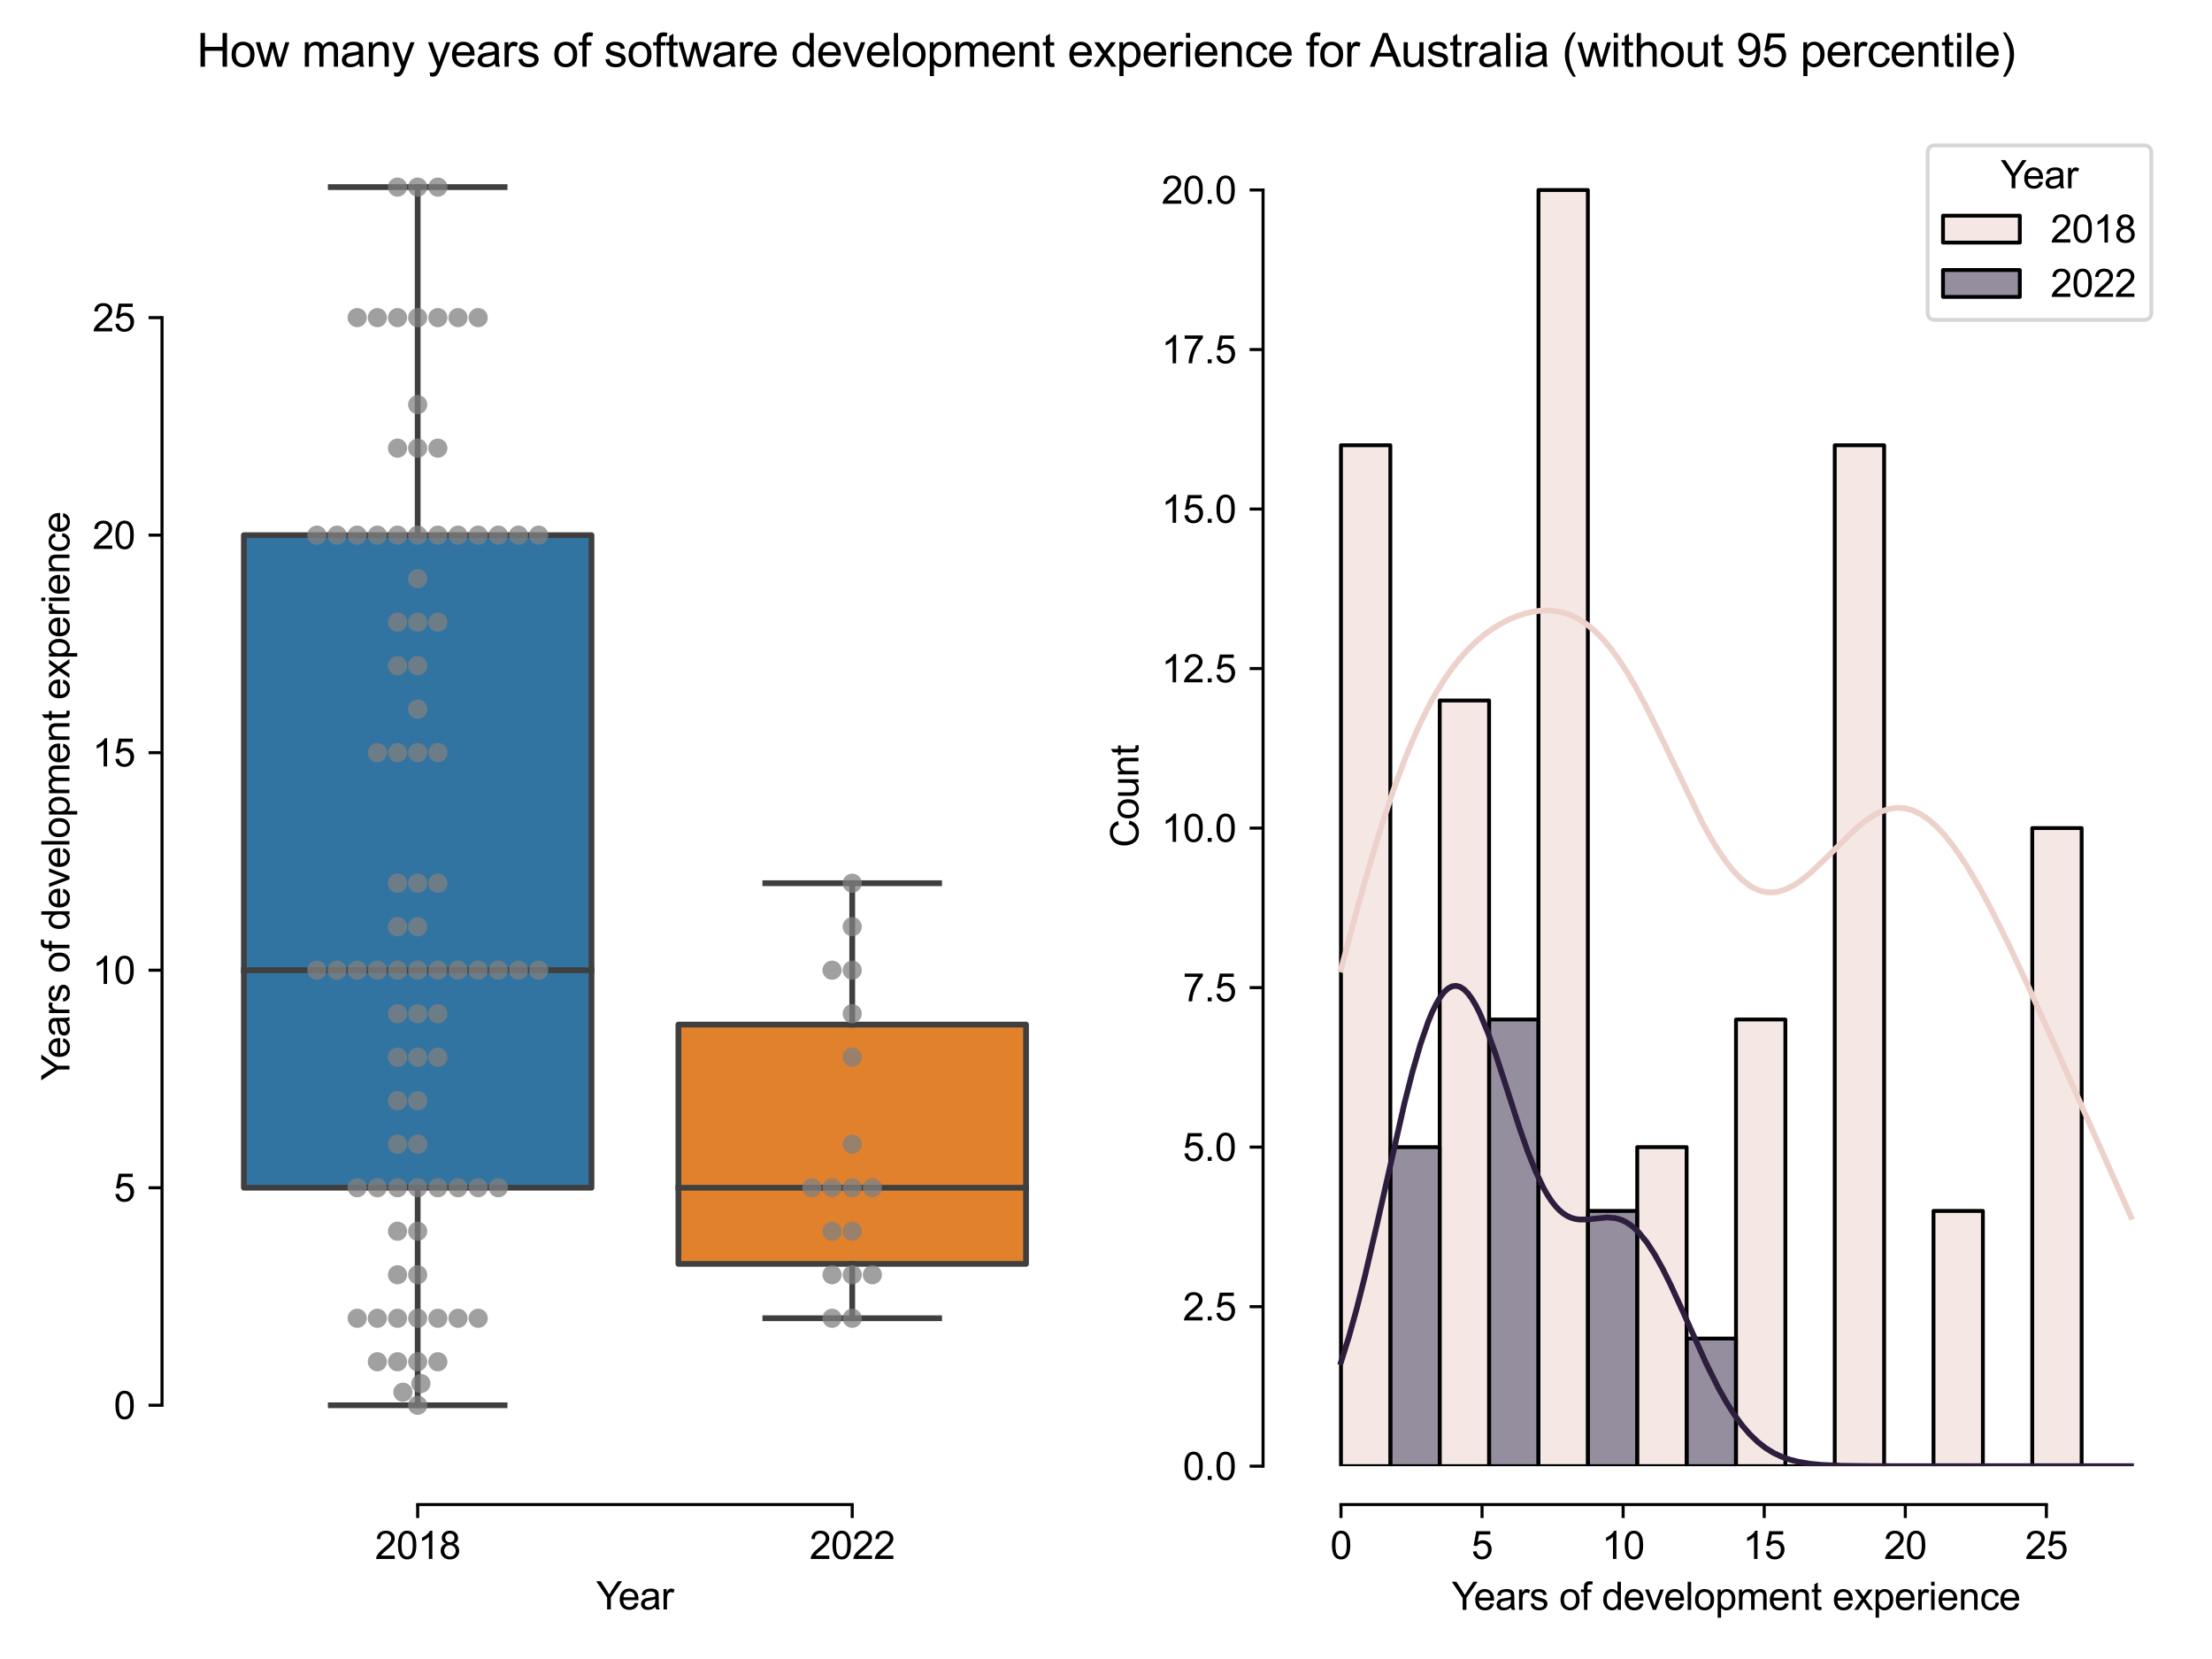 <?xml version="1.0" encoding="utf-8" standalone="no"?>
<!DOCTYPE svg PUBLIC "-//W3C//DTD SVG 1.1//EN"
  "http://www.w3.org/Graphics/SVG/1.1/DTD/svg11.dtd">
<svg xmlns:xlink="http://www.w3.org/1999/xlink" width="576pt" height="432pt" viewBox="0 0 576 432" xmlns="http://www.w3.org/2000/svg" version="1.1">
 <defs>
  <style type="text/css">*{stroke-linejoin: round; stroke-linecap: butt}</style>
 </defs>
 <g id="figure_1">
  <g id="patch_1">
   <path d="M 0 432 
L 576 432 
L 576 0 
L 0 0 
z
" style="fill: #ffffff"/>
  </g>
  <g id="axes_1">
   <g id="patch_2">
    <path d="M 52.189 381.788 
L 278.491 381.788 
L 278.491 32.861 
L 52.189 32.861 
z
" style="fill: #ffffff"/>
   </g>
   <g id="patch_3">
    <path d="M 63.504 309.283 
L 154.025 309.283 
L 154.025 139.352 
L 63.504 139.352 
L 63.504 309.283 
z
" clip-path="url(#p290dfdca18)" style="fill: #3274a1; stroke: #3f3f3f; stroke-width: 1.5; stroke-linejoin: miter"/>
   </g>
   <g id="patch_4">
    <path d="M 176.655 329.109 
L 267.176 329.109 
L 267.176 266.8 
L 176.655 266.8 
L 176.655 329.109 
z
" clip-path="url(#p290dfdca18)" style="fill: #e1812c; stroke: #3f3f3f; stroke-width: 1.5; stroke-linejoin: miter"/>
   </g>
   <g id="matplotlib.axis_1">
    <g id="xtick_1">
     <g id="line2d_1">
      <defs>
       <path id="m4c99cd72f3" d="M 0 0 
L 0 3.5 
" style="stroke: #000000; stroke-width: 0.8"/>
      </defs>
      <g>
       <use xlink:href="#m4c99cd72f3" x="108.765" y="391.788" style="stroke: #000000; stroke-width: 0.8"/>
      </g>
     </g>
     <g id="text_1">
      <!-- 2018 -->
      <g transform="translate(97.643 405.945) scale(0.1 -0.1)">
       <defs>
        <path id="ArialMT-32" d="M 3222 541 
L 3222 0 
L 194 0 
Q 188 203 259 391 
Q 375 700 629 1000 
Q 884 1300 1366 1694 
Q 2113 2306 2375 2664 
Q 2638 3022 2638 3341 
Q 2638 3675 2398 3904 
Q 2159 4134 1775 4134 
Q 1369 4134 1125 3890 
Q 881 3647 878 3216 
L 300 3275 
Q 359 3922 746 4261 
Q 1134 4600 1788 4600 
Q 2447 4600 2831 4234 
Q 3216 3869 3216 3328 
Q 3216 3053 3103 2787 
Q 2991 2522 2730 2228 
Q 2469 1934 1863 1422 
Q 1356 997 1212 845 
Q 1069 694 975 541 
L 3222 541 
z
" transform="scale(0.016)"/>
        <path id="ArialMT-30" d="M 266 2259 
Q 266 3072 433 3567 
Q 600 4063 929 4331 
Q 1259 4600 1759 4600 
Q 2128 4600 2406 4451 
Q 2684 4303 2865 4023 
Q 3047 3744 3150 3342 
Q 3253 2941 3253 2259 
Q 3253 1453 3087 958 
Q 2922 463 2592 192 
Q 2263 -78 1759 -78 
Q 1097 -78 719 397 
Q 266 969 266 2259 
z
M 844 2259 
Q 844 1131 1108 757 
Q 1372 384 1759 384 
Q 2147 384 2411 759 
Q 2675 1134 2675 2259 
Q 2675 3391 2411 3762 
Q 2147 4134 1753 4134 
Q 1366 4134 1134 3806 
Q 844 3388 844 2259 
z
" transform="scale(0.016)"/>
        <path id="ArialMT-31" d="M 2384 0 
L 1822 0 
L 1822 3584 
Q 1619 3391 1289 3197 
Q 959 3003 697 2906 
L 697 3450 
Q 1169 3672 1522 3987 
Q 1875 4303 2022 4600 
L 2384 4600 
L 2384 0 
z
" transform="scale(0.016)"/>
        <path id="ArialMT-38" d="M 1131 2484 
Q 781 2613 612 2850 
Q 444 3088 444 3419 
Q 444 3919 803 4259 
Q 1163 4600 1759 4600 
Q 2359 4600 2725 4251 
Q 3091 3903 3091 3403 
Q 3091 3084 2923 2848 
Q 2756 2613 2416 2484 
Q 2838 2347 3058 2040 
Q 3278 1734 3278 1309 
Q 3278 722 2862 322 
Q 2447 -78 1769 -78 
Q 1091 -78 675 323 
Q 259 725 259 1325 
Q 259 1772 486 2073 
Q 713 2375 1131 2484 
z
M 1019 3438 
Q 1019 3113 1228 2906 
Q 1438 2700 1772 2700 
Q 2097 2700 2305 2904 
Q 2513 3109 2513 3406 
Q 2513 3716 2298 3927 
Q 2084 4138 1766 4138 
Q 1444 4138 1231 3931 
Q 1019 3725 1019 3438 
z
M 838 1322 
Q 838 1081 952 856 
Q 1066 631 1291 507 
Q 1516 384 1775 384 
Q 2178 384 2440 643 
Q 2703 903 2703 1303 
Q 2703 1709 2433 1975 
Q 2163 2241 1756 2241 
Q 1359 2241 1098 1978 
Q 838 1716 838 1322 
z
" transform="scale(0.016)"/>
       </defs>
       <use xlink:href="#ArialMT-32"/>
       <use xlink:href="#ArialMT-30" x="55.615"/>
       <use xlink:href="#ArialMT-31" x="111.23"/>
       <use xlink:href="#ArialMT-38" x="166.846"/>
      </g>
     </g>
    </g>
    <g id="xtick_2">
     <g id="line2d_2">
      <g>
       <use xlink:href="#m4c99cd72f3" x="221.916" y="391.788" style="stroke: #000000; stroke-width: 0.8"/>
      </g>
     </g>
     <g id="text_2">
      <!-- 2022 -->
      <g transform="translate(210.794 405.945) scale(0.1 -0.1)">
       <use xlink:href="#ArialMT-32"/>
       <use xlink:href="#ArialMT-30" x="55.615"/>
       <use xlink:href="#ArialMT-32" x="111.23"/>
       <use xlink:href="#ArialMT-32" x="166.846"/>
      </g>
     </g>
    </g>
    <g id="text_3">
     <!-- Year -->
     <g transform="translate(155.236 419.091) scale(0.1 -0.1)">
      <defs>
       <path id="ArialMT-59" d="M 1784 0 
L 1784 1941 
L 19 4581 
L 756 4581 
L 1659 3200 
Q 1909 2813 2125 2425 
Q 2331 2784 2625 3234 
L 3513 4581 
L 4219 4581 
L 2391 1941 
L 2391 0 
L 1784 0 
z
" transform="scale(0.016)"/>
       <path id="ArialMT-65" d="M 2694 1069 
L 3275 997 
Q 3138 488 2766 206 
Q 2394 -75 1816 -75 
Q 1088 -75 661 373 
Q 234 822 234 1631 
Q 234 2469 665 2931 
Q 1097 3394 1784 3394 
Q 2450 3394 2872 2941 
Q 3294 2488 3294 1666 
Q 3294 1616 3291 1516 
L 816 1516 
Q 847 969 1125 678 
Q 1403 388 1819 388 
Q 2128 388 2347 550 
Q 2566 713 2694 1069 
z
M 847 1978 
L 2700 1978 
Q 2663 2397 2488 2606 
Q 2219 2931 1791 2931 
Q 1403 2931 1139 2672 
Q 875 2413 847 1978 
z
" transform="scale(0.016)"/>
       <path id="ArialMT-61" d="M 2588 409 
Q 2275 144 1986 34 
Q 1697 -75 1366 -75 
Q 819 -75 525 192 
Q 231 459 231 875 
Q 231 1119 342 1320 
Q 453 1522 633 1644 
Q 813 1766 1038 1828 
Q 1203 1872 1538 1913 
Q 2219 1994 2541 2106 
Q 2544 2222 2544 2253 
Q 2544 2597 2384 2738 
Q 2169 2928 1744 2928 
Q 1347 2928 1158 2789 
Q 969 2650 878 2297 
L 328 2372 
Q 403 2725 575 2942 
Q 747 3159 1072 3276 
Q 1397 3394 1825 3394 
Q 2250 3394 2515 3294 
Q 2781 3194 2906 3042 
Q 3031 2891 3081 2659 
Q 3109 2516 3109 2141 
L 3109 1391 
Q 3109 606 3145 398 
Q 3181 191 3288 0 
L 2700 0 
Q 2613 175 2588 409 
z
M 2541 1666 
Q 2234 1541 1622 1453 
Q 1275 1403 1131 1340 
Q 988 1278 909 1158 
Q 831 1038 831 891 
Q 831 666 1001 516 
Q 1172 366 1500 366 
Q 1825 366 2078 508 
Q 2331 650 2450 897 
Q 2541 1088 2541 1459 
L 2541 1666 
z
" transform="scale(0.016)"/>
       <path id="ArialMT-72" d="M 416 0 
L 416 3319 
L 922 3319 
L 922 2816 
Q 1116 3169 1280 3281 
Q 1444 3394 1641 3394 
Q 1925 3394 2219 3213 
L 2025 2691 
Q 1819 2813 1613 2813 
Q 1428 2813 1281 2702 
Q 1134 2591 1072 2394 
Q 978 2094 978 1738 
L 978 0 
L 416 0 
z
" transform="scale(0.016)"/>
      </defs>
      <use xlink:href="#ArialMT-59"/>
      <use xlink:href="#ArialMT-65" x="57.574"/>
      <use xlink:href="#ArialMT-61" x="113.189"/>
      <use xlink:href="#ArialMT-72" x="168.805"/>
     </g>
    </g>
   </g>
   <g id="matplotlib.axis_2">
    <g id="ytick_1">
     <g id="line2d_3">
      <defs>
       <path id="m8e343aef83" d="M 0 0 
L -3.5 0 
" style="stroke: #000000; stroke-width: 0.8"/>
      </defs>
      <g>
       <use xlink:href="#m8e343aef83" x="42.189" y="365.927" style="stroke: #000000; stroke-width: 0.8"/>
      </g>
     </g>
     <g id="text_4">
      <!-- 0 -->
      <g transform="translate(29.628 369.506) scale(0.1 -0.1)">
       <use xlink:href="#ArialMT-30"/>
      </g>
     </g>
    </g>
    <g id="ytick_2">
     <g id="line2d_4">
      <g>
       <use xlink:href="#m8e343aef83" x="42.189" y="309.283" style="stroke: #000000; stroke-width: 0.8"/>
      </g>
     </g>
     <g id="text_5">
      <!-- 5 -->
      <g transform="translate(29.628 312.862) scale(0.1 -0.1)">
       <defs>
        <path id="ArialMT-35" d="M 266 1200 
L 856 1250 
Q 922 819 1161 601 
Q 1400 384 1738 384 
Q 2144 384 2425 690 
Q 2706 997 2706 1503 
Q 2706 1984 2436 2262 
Q 2166 2541 1728 2541 
Q 1456 2541 1237 2417 
Q 1019 2294 894 2097 
L 366 2166 
L 809 4519 
L 3088 4519 
L 3088 3981 
L 1259 3981 
L 1013 2750 
Q 1425 3038 1878 3038 
Q 2478 3038 2890 2622 
Q 3303 2206 3303 1553 
Q 3303 931 2941 478 
Q 2500 -78 1738 -78 
Q 1113 -78 717 272 
Q 322 622 266 1200 
z
" transform="scale(0.016)"/>
       </defs>
       <use xlink:href="#ArialMT-35"/>
      </g>
     </g>
    </g>
    <g id="ytick_3">
     <g id="line2d_5">
      <g>
       <use xlink:href="#m8e343aef83" x="42.189" y="252.639" style="stroke: #000000; stroke-width: 0.8"/>
      </g>
     </g>
     <g id="text_6">
      <!-- 10 -->
      <g transform="translate(24.067 256.218) scale(0.1 -0.1)">
       <use xlink:href="#ArialMT-31"/>
       <use xlink:href="#ArialMT-30" x="55.615"/>
      </g>
     </g>
    </g>
    <g id="ytick_4">
     <g id="line2d_6">
      <g>
       <use xlink:href="#m8e343aef83" x="42.189" y="195.996" style="stroke: #000000; stroke-width: 0.8"/>
      </g>
     </g>
     <g id="text_7">
      <!-- 15 -->
      <g transform="translate(24.067 199.575) scale(0.1 -0.1)">
       <use xlink:href="#ArialMT-31"/>
       <use xlink:href="#ArialMT-35" x="55.615"/>
      </g>
     </g>
    </g>
    <g id="ytick_5">
     <g id="line2d_7">
      <g>
       <use xlink:href="#m8e343aef83" x="42.189" y="139.352" style="stroke: #000000; stroke-width: 0.8"/>
      </g>
     </g>
     <g id="text_8">
      <!-- 20 -->
      <g transform="translate(24.067 142.931) scale(0.1 -0.1)">
       <use xlink:href="#ArialMT-32"/>
       <use xlink:href="#ArialMT-30" x="55.615"/>
      </g>
     </g>
    </g>
    <g id="ytick_6">
     <g id="line2d_8">
      <g>
       <use xlink:href="#m8e343aef83" x="42.189" y="82.708" style="stroke: #000000; stroke-width: 0.8"/>
      </g>
     </g>
     <g id="text_9">
      <!-- 25 -->
      <g transform="translate(24.067 86.287) scale(0.1 -0.1)">
       <use xlink:href="#ArialMT-32"/>
       <use xlink:href="#ArialMT-35" x="55.615"/>
      </g>
     </g>
    </g>
    <g id="text_10">
     <!-- Years of development experience -->
     <g transform="translate(18.08 281.353) rotate(-90) scale(0.1 -0.1)">
      <defs>
       <path id="ArialMT-73" d="M 197 991 
L 753 1078 
Q 800 744 1014 566 
Q 1228 388 1613 388 
Q 2000 388 2187 545 
Q 2375 703 2375 916 
Q 2375 1106 2209 1216 
Q 2094 1291 1634 1406 
Q 1016 1563 777 1677 
Q 538 1791 414 1992 
Q 291 2194 291 2438 
Q 291 2659 392 2848 
Q 494 3038 669 3163 
Q 800 3259 1026 3326 
Q 1253 3394 1513 3394 
Q 1903 3394 2198 3281 
Q 2494 3169 2634 2976 
Q 2775 2784 2828 2463 
L 2278 2388 
Q 2241 2644 2061 2787 
Q 1881 2931 1553 2931 
Q 1166 2931 1000 2803 
Q 834 2675 834 2503 
Q 834 2394 903 2306 
Q 972 2216 1119 2156 
Q 1203 2125 1616 2013 
Q 2213 1853 2448 1751 
Q 2684 1650 2818 1456 
Q 2953 1263 2953 975 
Q 2953 694 2789 445 
Q 2625 197 2315 61 
Q 2006 -75 1616 -75 
Q 969 -75 630 194 
Q 291 463 197 991 
z
" transform="scale(0.016)"/>
       <path id="ArialMT-20" transform="scale(0.016)"/>
       <path id="ArialMT-6f" d="M 213 1659 
Q 213 2581 725 3025 
Q 1153 3394 1769 3394 
Q 2453 3394 2887 2945 
Q 3322 2497 3322 1706 
Q 3322 1066 3130 698 
Q 2938 331 2570 128 
Q 2203 -75 1769 -75 
Q 1072 -75 642 372 
Q 213 819 213 1659 
z
M 791 1659 
Q 791 1022 1069 705 
Q 1347 388 1769 388 
Q 2188 388 2466 706 
Q 2744 1025 2744 1678 
Q 2744 2294 2464 2611 
Q 2184 2928 1769 2928 
Q 1347 2928 1069 2612 
Q 791 2297 791 1659 
z
" transform="scale(0.016)"/>
       <path id="ArialMT-66" d="M 556 0 
L 556 2881 
L 59 2881 
L 59 3319 
L 556 3319 
L 556 3672 
Q 556 4006 616 4169 
Q 697 4388 901 4523 
Q 1106 4659 1475 4659 
Q 1713 4659 2000 4603 
L 1916 4113 
Q 1741 4144 1584 4144 
Q 1328 4144 1222 4034 
Q 1116 3925 1116 3625 
L 1116 3319 
L 1763 3319 
L 1763 2881 
L 1116 2881 
L 1116 0 
L 556 0 
z
" transform="scale(0.016)"/>
       <path id="ArialMT-64" d="M 2575 0 
L 2575 419 
Q 2259 -75 1647 -75 
Q 1250 -75 917 144 
Q 584 363 401 755 
Q 219 1147 219 1656 
Q 219 2153 384 2558 
Q 550 2963 881 3178 
Q 1213 3394 1622 3394 
Q 1922 3394 2156 3267 
Q 2391 3141 2538 2938 
L 2538 4581 
L 3097 4581 
L 3097 0 
L 2575 0 
z
M 797 1656 
Q 797 1019 1065 703 
Q 1334 388 1700 388 
Q 2069 388 2326 689 
Q 2584 991 2584 1609 
Q 2584 2291 2321 2609 
Q 2059 2928 1675 2928 
Q 1300 2928 1048 2622 
Q 797 2316 797 1656 
z
" transform="scale(0.016)"/>
       <path id="ArialMT-76" d="M 1344 0 
L 81 3319 
L 675 3319 
L 1388 1331 
Q 1503 1009 1600 663 
Q 1675 925 1809 1294 
L 2547 3319 
L 3125 3319 
L 1869 0 
L 1344 0 
z
" transform="scale(0.016)"/>
       <path id="ArialMT-6c" d="M 409 0 
L 409 4581 
L 972 4581 
L 972 0 
L 409 0 
z
" transform="scale(0.016)"/>
       <path id="ArialMT-70" d="M 422 -1272 
L 422 3319 
L 934 3319 
L 934 2888 
Q 1116 3141 1344 3267 
Q 1572 3394 1897 3394 
Q 2322 3394 2647 3175 
Q 2972 2956 3137 2557 
Q 3303 2159 3303 1684 
Q 3303 1175 3120 767 
Q 2938 359 2589 142 
Q 2241 -75 1856 -75 
Q 1575 -75 1351 44 
Q 1128 163 984 344 
L 984 -1272 
L 422 -1272 
z
M 931 1641 
Q 931 1000 1190 694 
Q 1450 388 1819 388 
Q 2194 388 2461 705 
Q 2728 1022 2728 1688 
Q 2728 2322 2467 2637 
Q 2206 2953 1844 2953 
Q 1484 2953 1207 2617 
Q 931 2281 931 1641 
z
" transform="scale(0.016)"/>
       <path id="ArialMT-6d" d="M 422 0 
L 422 3319 
L 925 3319 
L 925 2853 
Q 1081 3097 1340 3245 
Q 1600 3394 1931 3394 
Q 2300 3394 2536 3241 
Q 2772 3088 2869 2813 
Q 3263 3394 3894 3394 
Q 4388 3394 4653 3120 
Q 4919 2847 4919 2278 
L 4919 0 
L 4359 0 
L 4359 2091 
Q 4359 2428 4304 2576 
Q 4250 2725 4106 2815 
Q 3963 2906 3769 2906 
Q 3419 2906 3187 2673 
Q 2956 2441 2956 1928 
L 2956 0 
L 2394 0 
L 2394 2156 
Q 2394 2531 2256 2718 
Q 2119 2906 1806 2906 
Q 1569 2906 1367 2781 
Q 1166 2656 1075 2415 
Q 984 2175 984 1722 
L 984 0 
L 422 0 
z
" transform="scale(0.016)"/>
       <path id="ArialMT-6e" d="M 422 0 
L 422 3319 
L 928 3319 
L 928 2847 
Q 1294 3394 1984 3394 
Q 2284 3394 2536 3286 
Q 2788 3178 2913 3003 
Q 3038 2828 3088 2588 
Q 3119 2431 3119 2041 
L 3119 0 
L 2556 0 
L 2556 2019 
Q 2556 2363 2490 2533 
Q 2425 2703 2258 2804 
Q 2091 2906 1866 2906 
Q 1506 2906 1245 2678 
Q 984 2450 984 1813 
L 984 0 
L 422 0 
z
" transform="scale(0.016)"/>
       <path id="ArialMT-74" d="M 1650 503 
L 1731 6 
Q 1494 -44 1306 -44 
Q 1000 -44 831 53 
Q 663 150 594 308 
Q 525 466 525 972 
L 525 2881 
L 113 2881 
L 113 3319 
L 525 3319 
L 525 4141 
L 1084 4478 
L 1084 3319 
L 1650 3319 
L 1650 2881 
L 1084 2881 
L 1084 941 
Q 1084 700 1114 631 
Q 1144 563 1211 522 
Q 1278 481 1403 481 
Q 1497 481 1650 503 
z
" transform="scale(0.016)"/>
       <path id="ArialMT-78" d="M 47 0 
L 1259 1725 
L 138 3319 
L 841 3319 
L 1350 2541 
Q 1494 2319 1581 2169 
Q 1719 2375 1834 2534 
L 2394 3319 
L 3066 3319 
L 1919 1756 
L 3153 0 
L 2463 0 
L 1781 1031 
L 1600 1309 
L 728 0 
L 47 0 
z
" transform="scale(0.016)"/>
       <path id="ArialMT-69" d="M 425 3934 
L 425 4581 
L 988 4581 
L 988 3934 
L 425 3934 
z
M 425 0 
L 425 3319 
L 988 3319 
L 988 0 
L 425 0 
z
" transform="scale(0.016)"/>
       <path id="ArialMT-63" d="M 2588 1216 
L 3141 1144 
Q 3050 572 2676 248 
Q 2303 -75 1759 -75 
Q 1078 -75 664 370 
Q 250 816 250 1647 
Q 250 2184 428 2587 
Q 606 2991 970 3192 
Q 1334 3394 1763 3394 
Q 2303 3394 2647 3120 
Q 2991 2847 3088 2344 
L 2541 2259 
Q 2463 2594 2264 2762 
Q 2066 2931 1784 2931 
Q 1359 2931 1093 2626 
Q 828 2322 828 1663 
Q 828 994 1084 691 
Q 1341 388 1753 388 
Q 2084 388 2306 591 
Q 2528 794 2588 1216 
z
" transform="scale(0.016)"/>
      </defs>
      <use xlink:href="#ArialMT-59"/>
      <use xlink:href="#ArialMT-65" x="57.574"/>
      <use xlink:href="#ArialMT-61" x="113.189"/>
      <use xlink:href="#ArialMT-72" x="168.805"/>
      <use xlink:href="#ArialMT-73" x="202.105"/>
      <use xlink:href="#ArialMT-20" x="252.105"/>
      <use xlink:href="#ArialMT-6f" x="279.889"/>
      <use xlink:href="#ArialMT-66" x="335.504"/>
      <use xlink:href="#ArialMT-20" x="363.287"/>
      <use xlink:href="#ArialMT-64" x="391.07"/>
      <use xlink:href="#ArialMT-65" x="446.686"/>
      <use xlink:href="#ArialMT-76" x="502.301"/>
      <use xlink:href="#ArialMT-65" x="552.301"/>
      <use xlink:href="#ArialMT-6c" x="607.916"/>
      <use xlink:href="#ArialMT-6f" x="630.133"/>
      <use xlink:href="#ArialMT-70" x="685.748"/>
      <use xlink:href="#ArialMT-6d" x="741.363"/>
      <use xlink:href="#ArialMT-65" x="824.664"/>
      <use xlink:href="#ArialMT-6e" x="880.279"/>
      <use xlink:href="#ArialMT-74" x="935.895"/>
      <use xlink:href="#ArialMT-20" x="963.678"/>
      <use xlink:href="#ArialMT-65" x="991.461"/>
      <use xlink:href="#ArialMT-78" x="1047.076"/>
      <use xlink:href="#ArialMT-70" x="1097.076"/>
      <use xlink:href="#ArialMT-65" x="1152.691"/>
      <use xlink:href="#ArialMT-72" x="1208.307"/>
      <use xlink:href="#ArialMT-69" x="1241.607"/>
      <use xlink:href="#ArialMT-65" x="1263.824"/>
      <use xlink:href="#ArialMT-6e" x="1319.439"/>
      <use xlink:href="#ArialMT-63" x="1375.055"/>
      <use xlink:href="#ArialMT-65" x="1425.055"/>
     </g>
    </g>
   </g>
   <g id="line2d_9">
    <path d="M 108.765 309.283 
L 108.765 365.927 
" clip-path="url(#p290dfdca18)" style="fill: none; stroke: #3f3f3f; stroke-width: 1.5; stroke-linecap: square"/>
   </g>
   <g id="line2d_10">
    <path d="M 108.765 139.352 
L 108.765 48.722 
" clip-path="url(#p290dfdca18)" style="fill: none; stroke: #3f3f3f; stroke-width: 1.5; stroke-linecap: square"/>
   </g>
   <g id="line2d_11">
    <path d="M 86.134 365.927 
L 131.395 365.927 
" clip-path="url(#p290dfdca18)" style="fill: none; stroke: #3f3f3f; stroke-width: 1.5; stroke-linecap: square"/>
   </g>
   <g id="line2d_12">
    <path d="M 86.134 48.722 
L 131.395 48.722 
" clip-path="url(#p290dfdca18)" style="fill: none; stroke: #3f3f3f; stroke-width: 1.5; stroke-linecap: square"/>
   </g>
   <g id="line2d_13"/>
   <g id="line2d_14">
    <path d="M 221.916 329.109 
L 221.916 343.27 
" clip-path="url(#p290dfdca18)" style="fill: none; stroke: #3f3f3f; stroke-width: 1.5; stroke-linecap: square"/>
   </g>
   <g id="line2d_15">
    <path d="M 221.916 266.8 
L 221.916 229.982 
" clip-path="url(#p290dfdca18)" style="fill: none; stroke: #3f3f3f; stroke-width: 1.5; stroke-linecap: square"/>
   </g>
   <g id="line2d_16">
    <path d="M 199.286 343.27 
L 244.546 343.27 
" clip-path="url(#p290dfdca18)" style="fill: none; stroke: #3f3f3f; stroke-width: 1.5; stroke-linecap: square"/>
   </g>
   <g id="line2d_17">
    <path d="M 199.286 229.982 
L 244.546 229.982 
" clip-path="url(#p290dfdca18)" style="fill: none; stroke: #3f3f3f; stroke-width: 1.5; stroke-linecap: square"/>
   </g>
   <g id="line2d_18"/>
   <g id="line2d_19">
    <path d="M 63.504 252.639 
L 154.025 252.639 
" clip-path="url(#p290dfdca18)" style="fill: none; stroke: #3f3f3f; stroke-width: 1.5; stroke-linecap: square"/>
   </g>
   <g id="line2d_20">
    <path d="M 176.655 309.283 
L 267.176 309.283 
" clip-path="url(#p290dfdca18)" style="fill: none; stroke: #3f3f3f; stroke-width: 1.5; stroke-linecap: square"/>
   </g>
   <g id="patch_5">
    <path d="M 42.189 365.927 
L 42.189 82.708 
" style="fill: none; stroke: #000000; stroke-width: 0.8; stroke-linejoin: miter; stroke-linecap: square"/>
   </g>
   <g id="patch_6">
    <path d="M 108.765 391.788 
L 221.916 391.788 
" style="fill: none; stroke: #000000; stroke-width: 0.8; stroke-linejoin: miter; stroke-linecap: square"/>
   </g>
   <g id="PathCollection_1">
    <defs>
     <path id="m7c0cf669a7" d="M 0 2.5 
C 0.663 2.5 1.299 2.237 1.768 1.768 
C 2.237 1.299 2.5 0.663 2.5 0 
C 2.5 -0.663 2.237 -1.299 1.768 -1.768 
C 1.299 -2.237 0.663 -2.5 0 -2.5 
C -0.663 -2.5 -1.299 -2.237 -1.768 -1.768 
C -2.237 -1.299 -2.5 -0.663 -2.5 0 
C -2.5 0.663 -2.237 1.299 -1.768 1.768 
C -1.299 2.237 -0.663 2.5 0 2.5 
z
"/>
    </defs>
    <g clip-path="url(#p290dfdca18)">
     <use xlink:href="#m7c0cf669a7" x="119.265" y="309.283" style="fill: #808080; fill-opacity: 0.75"/>
     <use xlink:href="#m7c0cf669a7" x="114.015" y="275.297" style="fill: #808080; fill-opacity: 0.75"/>
     <use xlink:href="#m7c0cf669a7" x="124.515" y="309.283" style="fill: #808080; fill-opacity: 0.75"/>
     <use xlink:href="#m7c0cf669a7" x="108.765" y="162.009" style="fill: #808080; fill-opacity: 0.75"/>
     <use xlink:href="#m7c0cf669a7" x="103.515" y="252.639" style="fill: #808080; fill-opacity: 0.75"/>
     <use xlink:href="#m7c0cf669a7" x="114.015" y="252.639" style="fill: #808080; fill-opacity: 0.75"/>
     <use xlink:href="#m7c0cf669a7" x="114.015" y="195.996" style="fill: #808080; fill-opacity: 0.75"/>
     <use xlink:href="#m7c0cf669a7" x="93.015" y="309.283" style="fill: #808080; fill-opacity: 0.75"/>
     <use xlink:href="#m7c0cf669a7" x="108.765" y="229.982" style="fill: #808080; fill-opacity: 0.75"/>
     <use xlink:href="#m7c0cf669a7" x="135.015" y="139.352" style="fill: #808080; fill-opacity: 0.75"/>
     <use xlink:href="#m7c0cf669a7" x="114.015" y="116.694" style="fill: #808080; fill-opacity: 0.75"/>
     <use xlink:href="#m7c0cf669a7" x="114.015" y="229.982" style="fill: #808080; fill-opacity: 0.75"/>
     <use xlink:href="#m7c0cf669a7" x="103.515" y="275.297" style="fill: #808080; fill-opacity: 0.75"/>
     <use xlink:href="#m7c0cf669a7" x="103.515" y="48.722" style="fill: #808080; fill-opacity: 0.75"/>
     <use xlink:href="#m7c0cf669a7" x="108.765" y="331.941" style="fill: #808080; fill-opacity: 0.75"/>
     <use xlink:href="#m7c0cf669a7" x="103.515" y="139.352" style="fill: #808080; fill-opacity: 0.75"/>
     <use xlink:href="#m7c0cf669a7" x="82.515" y="252.639" style="fill: #808080; fill-opacity: 0.75"/>
     <use xlink:href="#m7c0cf669a7" x="135.015" y="252.639" style="fill: #808080; fill-opacity: 0.75"/>
     <use xlink:href="#m7c0cf669a7" x="103.515" y="354.598" style="fill: #808080; fill-opacity: 0.75"/>
     <use xlink:href="#m7c0cf669a7" x="93.015" y="82.708" style="fill: #808080; fill-opacity: 0.75"/>
     <use xlink:href="#m7c0cf669a7" x="129.765" y="309.283" style="fill: #808080; fill-opacity: 0.75"/>
     <use xlink:href="#m7c0cf669a7" x="103.515" y="116.694" style="fill: #808080; fill-opacity: 0.75"/>
     <use xlink:href="#m7c0cf669a7" x="108.765" y="252.639" style="fill: #808080; fill-opacity: 0.75"/>
     <use xlink:href="#m7c0cf669a7" x="108.765" y="297.955" style="fill: #808080; fill-opacity: 0.75"/>
     <use xlink:href="#m7c0cf669a7" x="109.594" y="360.263" style="fill: #808080; fill-opacity: 0.75"/>
     <use xlink:href="#m7c0cf669a7" x="108.765" y="116.694" style="fill: #808080; fill-opacity: 0.75"/>
     <use xlink:href="#m7c0cf669a7" x="108.765" y="263.968" style="fill: #808080; fill-opacity: 0.75"/>
     <use xlink:href="#m7c0cf669a7" x="140.265" y="252.639" style="fill: #808080; fill-opacity: 0.75"/>
     <use xlink:href="#m7c0cf669a7" x="98.265" y="82.708" style="fill: #808080; fill-opacity: 0.75"/>
     <use xlink:href="#m7c0cf669a7" x="103.515" y="229.982" style="fill: #808080; fill-opacity: 0.75"/>
     <use xlink:href="#m7c0cf669a7" x="103.515" y="286.626" style="fill: #808080; fill-opacity: 0.75"/>
     <use xlink:href="#m7c0cf669a7" x="98.265" y="354.598" style="fill: #808080; fill-opacity: 0.75"/>
     <use xlink:href="#m7c0cf669a7" x="114.015" y="263.968" style="fill: #808080; fill-opacity: 0.75"/>
     <use xlink:href="#m7c0cf669a7" x="108.765" y="82.708" style="fill: #808080; fill-opacity: 0.75"/>
     <use xlink:href="#m7c0cf669a7" x="108.765" y="343.27" style="fill: #808080; fill-opacity: 0.75"/>
     <use xlink:href="#m7c0cf669a7" x="87.765" y="252.639" style="fill: #808080; fill-opacity: 0.75"/>
     <use xlink:href="#m7c0cf669a7" x="124.515" y="139.352" style="fill: #808080; fill-opacity: 0.75"/>
     <use xlink:href="#m7c0cf669a7" x="114.015" y="48.722" style="fill: #808080; fill-opacity: 0.75"/>
     <use xlink:href="#m7c0cf669a7" x="124.515" y="82.708" style="fill: #808080; fill-opacity: 0.75"/>
     <use xlink:href="#m7c0cf669a7" x="104.914" y="362.529" style="fill: #808080; fill-opacity: 0.75"/>
     <use xlink:href="#m7c0cf669a7" x="114.015" y="309.283" style="fill: #808080; fill-opacity: 0.75"/>
     <use xlink:href="#m7c0cf669a7" x="140.265" y="139.352" style="fill: #808080; fill-opacity: 0.75"/>
     <use xlink:href="#m7c0cf669a7" x="103.515" y="331.941" style="fill: #808080; fill-opacity: 0.75"/>
     <use xlink:href="#m7c0cf669a7" x="103.515" y="309.283" style="fill: #808080; fill-opacity: 0.75"/>
     <use xlink:href="#m7c0cf669a7" x="98.265" y="343.27" style="fill: #808080; fill-opacity: 0.75"/>
     <use xlink:href="#m7c0cf669a7" x="114.015" y="343.27" style="fill: #808080; fill-opacity: 0.75"/>
     <use xlink:href="#m7c0cf669a7" x="103.515" y="320.612" style="fill: #808080; fill-opacity: 0.75"/>
     <use xlink:href="#m7c0cf669a7" x="103.515" y="195.996" style="fill: #808080; fill-opacity: 0.75"/>
     <use xlink:href="#m7c0cf669a7" x="108.765" y="195.996" style="fill: #808080; fill-opacity: 0.75"/>
     <use xlink:href="#m7c0cf669a7" x="129.765" y="139.352" style="fill: #808080; fill-opacity: 0.75"/>
     <use xlink:href="#m7c0cf669a7" x="108.765" y="150.681" style="fill: #808080; fill-opacity: 0.75"/>
     <use xlink:href="#m7c0cf669a7" x="87.765" y="139.352" style="fill: #808080; fill-opacity: 0.75"/>
     <use xlink:href="#m7c0cf669a7" x="108.765" y="184.667" style="fill: #808080; fill-opacity: 0.75"/>
     <use xlink:href="#m7c0cf669a7" x="98.265" y="309.283" style="fill: #808080; fill-opacity: 0.75"/>
     <use xlink:href="#m7c0cf669a7" x="114.015" y="162.009" style="fill: #808080; fill-opacity: 0.75"/>
     <use xlink:href="#m7c0cf669a7" x="119.265" y="82.708" style="fill: #808080; fill-opacity: 0.75"/>
     <use xlink:href="#m7c0cf669a7" x="129.765" y="252.639" style="fill: #808080; fill-opacity: 0.75"/>
     <use xlink:href="#m7c0cf669a7" x="103.515" y="297.955" style="fill: #808080; fill-opacity: 0.75"/>
     <use xlink:href="#m7c0cf669a7" x="108.765" y="309.283" style="fill: #808080; fill-opacity: 0.75"/>
     <use xlink:href="#m7c0cf669a7" x="103.515" y="82.708" style="fill: #808080; fill-opacity: 0.75"/>
     <use xlink:href="#m7c0cf669a7" x="98.265" y="195.996" style="fill: #808080; fill-opacity: 0.75"/>
     <use xlink:href="#m7c0cf669a7" x="82.515" y="139.352" style="fill: #808080; fill-opacity: 0.75"/>
     <use xlink:href="#m7c0cf669a7" x="93.015" y="252.639" style="fill: #808080; fill-opacity: 0.75"/>
     <use xlink:href="#m7c0cf669a7" x="103.515" y="263.968" style="fill: #808080; fill-opacity: 0.75"/>
     <use xlink:href="#m7c0cf669a7" x="103.515" y="241.311" style="fill: #808080; fill-opacity: 0.75"/>
     <use xlink:href="#m7c0cf669a7" x="108.765" y="105.365" style="fill: #808080; fill-opacity: 0.75"/>
     <use xlink:href="#m7c0cf669a7" x="108.765" y="286.626" style="fill: #808080; fill-opacity: 0.75"/>
     <use xlink:href="#m7c0cf669a7" x="119.265" y="343.27" style="fill: #808080; fill-opacity: 0.75"/>
     <use xlink:href="#m7c0cf669a7" x="98.265" y="252.639" style="fill: #808080; fill-opacity: 0.75"/>
     <use xlink:href="#m7c0cf669a7" x="114.015" y="82.708" style="fill: #808080; fill-opacity: 0.75"/>
     <use xlink:href="#m7c0cf669a7" x="114.015" y="354.598" style="fill: #808080; fill-opacity: 0.75"/>
     <use xlink:href="#m7c0cf669a7" x="93.015" y="343.27" style="fill: #808080; fill-opacity: 0.75"/>
     <use xlink:href="#m7c0cf669a7" x="108.765" y="139.352" style="fill: #808080; fill-opacity: 0.75"/>
     <use xlink:href="#m7c0cf669a7" x="98.265" y="139.352" style="fill: #808080; fill-opacity: 0.75"/>
     <use xlink:href="#m7c0cf669a7" x="108.765" y="275.297" style="fill: #808080; fill-opacity: 0.75"/>
     <use xlink:href="#m7c0cf669a7" x="108.765" y="241.311" style="fill: #808080; fill-opacity: 0.75"/>
     <use xlink:href="#m7c0cf669a7" x="103.515" y="162.009" style="fill: #808080; fill-opacity: 0.75"/>
     <use xlink:href="#m7c0cf669a7" x="108.765" y="48.722" style="fill: #808080; fill-opacity: 0.75"/>
     <use xlink:href="#m7c0cf669a7" x="124.515" y="252.639" style="fill: #808080; fill-opacity: 0.75"/>
     <use xlink:href="#m7c0cf669a7" x="119.265" y="139.352" style="fill: #808080; fill-opacity: 0.75"/>
     <use xlink:href="#m7c0cf669a7" x="108.765" y="365.927" style="fill: #808080; fill-opacity: 0.75"/>
     <use xlink:href="#m7c0cf669a7" x="108.765" y="320.612" style="fill: #808080; fill-opacity: 0.75"/>
     <use xlink:href="#m7c0cf669a7" x="108.765" y="173.338" style="fill: #808080; fill-opacity: 0.75"/>
     <use xlink:href="#m7c0cf669a7" x="124.515" y="343.27" style="fill: #808080; fill-opacity: 0.75"/>
     <use xlink:href="#m7c0cf669a7" x="114.015" y="139.352" style="fill: #808080; fill-opacity: 0.75"/>
     <use xlink:href="#m7c0cf669a7" x="119.265" y="252.639" style="fill: #808080; fill-opacity: 0.75"/>
     <use xlink:href="#m7c0cf669a7" x="108.765" y="354.598" style="fill: #808080; fill-opacity: 0.75"/>
     <use xlink:href="#m7c0cf669a7" x="103.515" y="173.338" style="fill: #808080; fill-opacity: 0.75"/>
     <use xlink:href="#m7c0cf669a7" x="103.515" y="343.27" style="fill: #808080; fill-opacity: 0.75"/>
     <use xlink:href="#m7c0cf669a7" x="93.015" y="139.352" style="fill: #808080; fill-opacity: 0.75"/>
    </g>
   </g>
   <g id="PathCollection_2">
    <g clip-path="url(#p290dfdca18)">
     <use xlink:href="#m7c0cf669a7" x="221.916" y="331.941" style="fill: #808080; fill-opacity: 0.75"/>
     <use xlink:href="#m7c0cf669a7" x="216.666" y="331.941" style="fill: #808080; fill-opacity: 0.75"/>
     <use xlink:href="#m7c0cf669a7" x="221.916" y="241.311" style="fill: #808080; fill-opacity: 0.75"/>
     <use xlink:href="#m7c0cf669a7" x="221.916" y="320.612" style="fill: #808080; fill-opacity: 0.75"/>
     <use xlink:href="#m7c0cf669a7" x="216.666" y="309.283" style="fill: #808080; fill-opacity: 0.75"/>
     <use xlink:href="#m7c0cf669a7" x="227.166" y="309.283" style="fill: #808080; fill-opacity: 0.75"/>
     <use xlink:href="#m7c0cf669a7" x="221.916" y="263.968" style="fill: #808080; fill-opacity: 0.75"/>
     <use xlink:href="#m7c0cf669a7" x="211.416" y="309.283" style="fill: #808080; fill-opacity: 0.75"/>
     <use xlink:href="#m7c0cf669a7" x="221.916" y="275.297" style="fill: #808080; fill-opacity: 0.75"/>
     <use xlink:href="#m7c0cf669a7" x="221.916" y="343.27" style="fill: #808080; fill-opacity: 0.75"/>
     <use xlink:href="#m7c0cf669a7" x="216.666" y="343.27" style="fill: #808080; fill-opacity: 0.75"/>
     <use xlink:href="#m7c0cf669a7" x="221.916" y="297.955" style="fill: #808080; fill-opacity: 0.75"/>
     <use xlink:href="#m7c0cf669a7" x="216.666" y="320.612" style="fill: #808080; fill-opacity: 0.75"/>
     <use xlink:href="#m7c0cf669a7" x="221.916" y="309.283" style="fill: #808080; fill-opacity: 0.75"/>
     <use xlink:href="#m7c0cf669a7" x="221.916" y="252.639" style="fill: #808080; fill-opacity: 0.75"/>
     <use xlink:href="#m7c0cf669a7" x="216.666" y="252.639" style="fill: #808080; fill-opacity: 0.75"/>
     <use xlink:href="#m7c0cf669a7" x="227.166" y="331.941" style="fill: #808080; fill-opacity: 0.75"/>
     <use xlink:href="#m7c0cf669a7" x="221.916" y="229.982" style="fill: #808080; fill-opacity: 0.75"/>
    </g>
   </g>
  </g>
  <g id="axes_2">
   <g id="patch_7">
    <path d="M 338.898 381.788 
L 565.2 381.788 
L 565.2 32.861 
L 338.898 32.861 
z
" style="fill: #ffffff"/>
   </g>
   <g id="patch_8">
    <path d="M 362.042 381.788 
L 374.9 381.788 
L 374.9 298.71 
L 362.042 298.71 
z
" clip-path="url(#pd7c58a144c)" style="fill: #2d1e3e; fill-opacity: 0.5; stroke: #000000; stroke-linejoin: miter"/>
   </g>
   <g id="patch_9">
    <path d="M 387.758 381.788 
L 400.616 381.788 
L 400.616 265.479 
L 387.758 265.479 
z
" clip-path="url(#pd7c58a144c)" style="fill: #2d1e3e; fill-opacity: 0.5; stroke: #000000; stroke-linejoin: miter"/>
   </g>
   <g id="patch_10">
    <path d="M 413.475 381.788 
L 426.333 381.788 
L 426.333 315.325 
L 413.475 315.325 
z
" clip-path="url(#pd7c58a144c)" style="fill: #2d1e3e; fill-opacity: 0.5; stroke: #000000; stroke-linejoin: miter"/>
   </g>
   <g id="patch_11">
    <path d="M 439.191 381.788 
L 452.049 381.788 
L 452.049 348.556 
L 439.191 348.556 
z
" clip-path="url(#pd7c58a144c)" style="fill: #2d1e3e; fill-opacity: 0.5; stroke: #000000; stroke-linejoin: miter"/>
   </g>
   <g id="patch_12">
    <path d="M 464.907 381.788 
L 477.765 381.788 
L 477.765 381.788 
L 464.907 381.788 
z
" clip-path="url(#pd7c58a144c)" style="fill: #2d1e3e; fill-opacity: 0.5; stroke: #000000; stroke-linejoin: miter"/>
   </g>
   <g id="patch_13">
    <path d="M 490.623 381.788 
L 503.481 381.788 
L 503.481 381.788 
L 490.623 381.788 
z
" clip-path="url(#pd7c58a144c)" style="fill: #2d1e3e; fill-opacity: 0.5; stroke: #000000; stroke-linejoin: miter"/>
   </g>
   <g id="patch_14">
    <path d="M 516.339 381.788 
L 529.197 381.788 
L 529.197 381.788 
L 516.339 381.788 
z
" clip-path="url(#pd7c58a144c)" style="fill: #2d1e3e; fill-opacity: 0.5; stroke: #000000; stroke-linejoin: miter"/>
   </g>
   <g id="patch_15">
    <path d="M 542.055 381.788 
L 554.914 381.788 
L 554.914 381.788 
L 542.055 381.788 
z
" clip-path="url(#pd7c58a144c)" style="fill: #2d1e3e; fill-opacity: 0.5; stroke: #000000; stroke-linejoin: miter"/>
   </g>
   <g id="patch_16">
    <path d="M 349.184 381.788 
L 362.042 381.788 
L 362.042 115.939 
L 349.184 115.939 
z
" clip-path="url(#pd7c58a144c)" style="fill: #edd1cb; fill-opacity: 0.5; stroke: #000000; stroke-linejoin: miter"/>
   </g>
   <g id="patch_17">
    <path d="M 374.9 381.788 
L 387.758 381.788 
L 387.758 182.401 
L 374.9 182.401 
z
" clip-path="url(#pd7c58a144c)" style="fill: #edd1cb; fill-opacity: 0.5; stroke: #000000; stroke-linejoin: miter"/>
   </g>
   <g id="patch_18">
    <path d="M 400.616 381.788 
L 413.475 381.788 
L 413.475 49.477 
L 400.616 49.477 
z
" clip-path="url(#pd7c58a144c)" style="fill: #edd1cb; fill-opacity: 0.5; stroke: #000000; stroke-linejoin: miter"/>
   </g>
   <g id="patch_19">
    <path d="M 426.333 381.788 
L 439.191 381.788 
L 439.191 298.71 
L 426.333 298.71 
z
" clip-path="url(#pd7c58a144c)" style="fill: #edd1cb; fill-opacity: 0.5; stroke: #000000; stroke-linejoin: miter"/>
   </g>
   <g id="patch_20">
    <path d="M 452.049 381.788 
L 464.907 381.788 
L 464.907 265.479 
L 452.049 265.479 
z
" clip-path="url(#pd7c58a144c)" style="fill: #edd1cb; fill-opacity: 0.5; stroke: #000000; stroke-linejoin: miter"/>
   </g>
   <g id="patch_21">
    <path d="M 477.765 381.788 
L 490.623 381.788 
L 490.623 115.939 
L 477.765 115.939 
z
" clip-path="url(#pd7c58a144c)" style="fill: #edd1cb; fill-opacity: 0.5; stroke: #000000; stroke-linejoin: miter"/>
   </g>
   <g id="patch_22">
    <path d="M 503.481 381.788 
L 516.339 381.788 
L 516.339 315.325 
L 503.481 315.325 
z
" clip-path="url(#pd7c58a144c)" style="fill: #edd1cb; fill-opacity: 0.5; stroke: #000000; stroke-linejoin: miter"/>
   </g>
   <g id="patch_23">
    <path d="M 529.197 381.788 
L 542.055 381.788 
L 542.055 215.632 
L 529.197 215.632 
z
" clip-path="url(#pd7c58a144c)" style="fill: #edd1cb; fill-opacity: 0.5; stroke: #000000; stroke-linejoin: miter"/>
   </g>
   <g id="matplotlib.axis_3">
    <g id="xtick_3">
     <g id="line2d_21">
      <g>
       <use xlink:href="#m4c99cd72f3" x="349.184" y="391.788" style="stroke: #000000; stroke-width: 0.8"/>
      </g>
     </g>
     <g id="text_11">
      <!-- 0 -->
      <g transform="translate(346.404 405.945) scale(0.1 -0.1)">
       <use xlink:href="#ArialMT-30"/>
      </g>
     </g>
    </g>
    <g id="xtick_4">
     <g id="line2d_22">
      <g>
       <use xlink:href="#m4c99cd72f3" x="385.922" y="391.788" style="stroke: #000000; stroke-width: 0.8"/>
      </g>
     </g>
     <g id="text_12">
      <!-- 5 -->
      <g transform="translate(383.141 405.945) scale(0.1 -0.1)">
       <use xlink:href="#ArialMT-35"/>
      </g>
     </g>
    </g>
    <g id="xtick_5">
     <g id="line2d_23">
      <g>
       <use xlink:href="#m4c99cd72f3" x="422.659" y="391.788" style="stroke: #000000; stroke-width: 0.8"/>
      </g>
     </g>
     <g id="text_13">
      <!-- 10 -->
      <g transform="translate(417.098 405.945) scale(0.1 -0.1)">
       <use xlink:href="#ArialMT-31"/>
       <use xlink:href="#ArialMT-30" x="55.615"/>
      </g>
     </g>
    </g>
    <g id="xtick_6">
     <g id="line2d_24">
      <g>
       <use xlink:href="#m4c99cd72f3" x="459.396" y="391.788" style="stroke: #000000; stroke-width: 0.8"/>
      </g>
     </g>
     <g id="text_14">
      <!-- 15 -->
      <g transform="translate(453.835 405.945) scale(0.1 -0.1)">
       <use xlink:href="#ArialMT-31"/>
       <use xlink:href="#ArialMT-35" x="55.615"/>
      </g>
     </g>
    </g>
    <g id="xtick_7">
     <g id="line2d_25">
      <g>
       <use xlink:href="#m4c99cd72f3" x="496.134" y="391.788" style="stroke: #000000; stroke-width: 0.8"/>
      </g>
     </g>
     <g id="text_15">
      <!-- 20 -->
      <g transform="translate(490.573 405.945) scale(0.1 -0.1)">
       <use xlink:href="#ArialMT-32"/>
       <use xlink:href="#ArialMT-30" x="55.615"/>
      </g>
     </g>
    </g>
    <g id="xtick_8">
     <g id="line2d_26">
      <g>
       <use xlink:href="#m4c99cd72f3" x="532.871" y="391.788" style="stroke: #000000; stroke-width: 0.8"/>
      </g>
     </g>
     <g id="text_16">
      <!-- 25 -->
      <g transform="translate(527.31 405.945) scale(0.1 -0.1)">
       <use xlink:href="#ArialMT-32"/>
       <use xlink:href="#ArialMT-35" x="55.615"/>
      </g>
     </g>
    </g>
    <g id="text_17">
     <!-- Years of development experience -->
     <g transform="translate(378.021 419.212) scale(0.1 -0.1)">
      <use xlink:href="#ArialMT-59"/>
      <use xlink:href="#ArialMT-65" x="57.574"/>
      <use xlink:href="#ArialMT-61" x="113.189"/>
      <use xlink:href="#ArialMT-72" x="168.805"/>
      <use xlink:href="#ArialMT-73" x="202.105"/>
      <use xlink:href="#ArialMT-20" x="252.105"/>
      <use xlink:href="#ArialMT-6f" x="279.889"/>
      <use xlink:href="#ArialMT-66" x="335.504"/>
      <use xlink:href="#ArialMT-20" x="363.287"/>
      <use xlink:href="#ArialMT-64" x="391.07"/>
      <use xlink:href="#ArialMT-65" x="446.686"/>
      <use xlink:href="#ArialMT-76" x="502.301"/>
      <use xlink:href="#ArialMT-65" x="552.301"/>
      <use xlink:href="#ArialMT-6c" x="607.916"/>
      <use xlink:href="#ArialMT-6f" x="630.133"/>
      <use xlink:href="#ArialMT-70" x="685.748"/>
      <use xlink:href="#ArialMT-6d" x="741.363"/>
      <use xlink:href="#ArialMT-65" x="824.664"/>
      <use xlink:href="#ArialMT-6e" x="880.279"/>
      <use xlink:href="#ArialMT-74" x="935.895"/>
      <use xlink:href="#ArialMT-20" x="963.678"/>
      <use xlink:href="#ArialMT-65" x="991.461"/>
      <use xlink:href="#ArialMT-78" x="1047.076"/>
      <use xlink:href="#ArialMT-70" x="1097.076"/>
      <use xlink:href="#ArialMT-65" x="1152.691"/>
      <use xlink:href="#ArialMT-72" x="1208.307"/>
      <use xlink:href="#ArialMT-69" x="1241.607"/>
      <use xlink:href="#ArialMT-65" x="1263.824"/>
      <use xlink:href="#ArialMT-6e" x="1319.439"/>
      <use xlink:href="#ArialMT-63" x="1375.055"/>
      <use xlink:href="#ArialMT-65" x="1425.055"/>
     </g>
    </g>
   </g>
   <g id="matplotlib.axis_4">
    <g id="ytick_7">
     <g id="line2d_27">
      <g>
       <use xlink:href="#m8e343aef83" x="328.898" y="381.788" style="stroke: #000000; stroke-width: 0.8"/>
      </g>
     </g>
     <g id="text_18">
      <!-- 0.0 -->
      <g transform="translate(307.998 385.366) scale(0.1 -0.1)">
       <defs>
        <path id="ArialMT-2e" d="M 581 0 
L 581 641 
L 1222 641 
L 1222 0 
L 581 0 
z
" transform="scale(0.016)"/>
       </defs>
       <use xlink:href="#ArialMT-30"/>
       <use xlink:href="#ArialMT-2e" x="55.615"/>
       <use xlink:href="#ArialMT-30" x="83.398"/>
      </g>
     </g>
    </g>
    <g id="ytick_8">
     <g id="line2d_28">
      <g>
       <use xlink:href="#m8e343aef83" x="328.898" y="340.249" style="stroke: #000000; stroke-width: 0.8"/>
      </g>
     </g>
     <g id="text_19">
      <!-- 2.5 -->
      <g transform="translate(307.998 343.828) scale(0.1 -0.1)">
       <use xlink:href="#ArialMT-32"/>
       <use xlink:href="#ArialMT-2e" x="55.615"/>
       <use xlink:href="#ArialMT-35" x="83.398"/>
      </g>
     </g>
    </g>
    <g id="ytick_9">
     <g id="line2d_29">
      <g>
       <use xlink:href="#m8e343aef83" x="328.898" y="298.71" style="stroke: #000000; stroke-width: 0.8"/>
      </g>
     </g>
     <g id="text_20">
      <!-- 5.0 -->
      <g transform="translate(307.998 302.289) scale(0.1 -0.1)">
       <use xlink:href="#ArialMT-35"/>
       <use xlink:href="#ArialMT-2e" x="55.615"/>
       <use xlink:href="#ArialMT-30" x="83.398"/>
      </g>
     </g>
    </g>
    <g id="ytick_10">
     <g id="line2d_30">
      <g>
       <use xlink:href="#m8e343aef83" x="328.898" y="257.171" style="stroke: #000000; stroke-width: 0.8"/>
      </g>
     </g>
     <g id="text_21">
      <!-- 7.5 -->
      <g transform="translate(307.998 260.75) scale(0.1 -0.1)">
       <defs>
        <path id="ArialMT-37" d="M 303 3981 
L 303 4522 
L 3269 4522 
L 3269 4084 
Q 2831 3619 2401 2847 
Q 1972 2075 1738 1259 
Q 1569 684 1522 0 
L 944 0 
Q 953 541 1156 1306 
Q 1359 2072 1739 2783 
Q 2119 3494 2547 3981 
L 303 3981 
z
" transform="scale(0.016)"/>
       </defs>
       <use xlink:href="#ArialMT-37"/>
       <use xlink:href="#ArialMT-2e" x="55.615"/>
       <use xlink:href="#ArialMT-35" x="83.398"/>
      </g>
     </g>
    </g>
    <g id="ytick_11">
     <g id="line2d_31">
      <g>
       <use xlink:href="#m8e343aef83" x="328.898" y="215.632" style="stroke: #000000; stroke-width: 0.8"/>
      </g>
     </g>
     <g id="text_22">
      <!-- 10.0 -->
      <g transform="translate(302.437 219.211) scale(0.1 -0.1)">
       <use xlink:href="#ArialMT-31"/>
       <use xlink:href="#ArialMT-30" x="55.615"/>
       <use xlink:href="#ArialMT-2e" x="111.23"/>
       <use xlink:href="#ArialMT-30" x="139.014"/>
      </g>
     </g>
    </g>
    <g id="ytick_12">
     <g id="line2d_32">
      <g>
       <use xlink:href="#m8e343aef83" x="328.898" y="174.093" style="stroke: #000000; stroke-width: 0.8"/>
      </g>
     </g>
     <g id="text_23">
      <!-- 12.5 -->
      <g transform="translate(302.437 177.672) scale(0.1 -0.1)">
       <use xlink:href="#ArialMT-31"/>
       <use xlink:href="#ArialMT-32" x="55.615"/>
       <use xlink:href="#ArialMT-2e" x="111.23"/>
       <use xlink:href="#ArialMT-35" x="139.014"/>
      </g>
     </g>
    </g>
    <g id="ytick_13">
     <g id="line2d_33">
      <g>
       <use xlink:href="#m8e343aef83" x="328.898" y="132.554" style="stroke: #000000; stroke-width: 0.8"/>
      </g>
     </g>
     <g id="text_24">
      <!-- 15.0 -->
      <g transform="translate(302.437 136.133) scale(0.1 -0.1)">
       <use xlink:href="#ArialMT-31"/>
       <use xlink:href="#ArialMT-35" x="55.615"/>
       <use xlink:href="#ArialMT-2e" x="111.23"/>
       <use xlink:href="#ArialMT-30" x="139.014"/>
      </g>
     </g>
    </g>
    <g id="ytick_14">
     <g id="line2d_34">
      <g>
       <use xlink:href="#m8e343aef83" x="328.898" y="91.016" style="stroke: #000000; stroke-width: 0.8"/>
      </g>
     </g>
     <g id="text_25">
      <!-- 17.5 -->
      <g transform="translate(302.437 94.595) scale(0.1 -0.1)">
       <use xlink:href="#ArialMT-31"/>
       <use xlink:href="#ArialMT-37" x="55.615"/>
       <use xlink:href="#ArialMT-2e" x="111.23"/>
       <use xlink:href="#ArialMT-35" x="139.014"/>
      </g>
     </g>
    </g>
    <g id="ytick_15">
     <g id="line2d_35">
      <g>
       <use xlink:href="#m8e343aef83" x="328.898" y="49.477" style="stroke: #000000; stroke-width: 0.8"/>
      </g>
     </g>
     <g id="text_26">
      <!-- 20.0 -->
      <g transform="translate(302.437 53.056) scale(0.1 -0.1)">
       <use xlink:href="#ArialMT-32"/>
       <use xlink:href="#ArialMT-30" x="55.615"/>
       <use xlink:href="#ArialMT-2e" x="111.23"/>
       <use xlink:href="#ArialMT-30" x="139.014"/>
      </g>
     </g>
    </g>
    <g id="text_27">
     <!-- Count -->
     <g transform="translate(296.449 220.666) rotate(-90) scale(0.1 -0.1)">
      <defs>
       <path id="ArialMT-43" d="M 3763 1606 
L 4369 1453 
Q 4178 706 3683 314 
Q 3188 -78 2472 -78 
Q 1731 -78 1267 223 
Q 803 525 561 1097 
Q 319 1669 319 2325 
Q 319 3041 592 3573 
Q 866 4106 1370 4382 
Q 1875 4659 2481 4659 
Q 3169 4659 3637 4309 
Q 4106 3959 4291 3325 
L 3694 3184 
Q 3534 3684 3231 3912 
Q 2928 4141 2469 4141 
Q 1941 4141 1586 3887 
Q 1231 3634 1087 3207 
Q 944 2781 944 2328 
Q 944 1744 1114 1308 
Q 1284 872 1643 656 
Q 2003 441 2422 441 
Q 2931 441 3284 734 
Q 3638 1028 3763 1606 
z
" transform="scale(0.016)"/>
       <path id="ArialMT-75" d="M 2597 0 
L 2597 488 
Q 2209 -75 1544 -75 
Q 1250 -75 995 37 
Q 741 150 617 320 
Q 494 491 444 738 
Q 409 903 409 1263 
L 409 3319 
L 972 3319 
L 972 1478 
Q 972 1038 1006 884 
Q 1059 663 1231 536 
Q 1403 409 1656 409 
Q 1909 409 2131 539 
Q 2353 669 2445 892 
Q 2538 1116 2538 1541 
L 2538 3319 
L 3100 3319 
L 3100 0 
L 2597 0 
z
" transform="scale(0.016)"/>
      </defs>
      <use xlink:href="#ArialMT-43"/>
      <use xlink:href="#ArialMT-6f" x="72.217"/>
      <use xlink:href="#ArialMT-75" x="127.832"/>
      <use xlink:href="#ArialMT-6e" x="183.447"/>
      <use xlink:href="#ArialMT-74" x="239.062"/>
     </g>
    </g>
   </g>
   <g id="line2d_36">
    <path d="M 349.184 354.719 
L 351.252 348.101 
L 353.319 340.646 
L 355.387 332.455 
L 358.488 319.133 
L 365.725 287.238 
L 367.793 279.132 
L 369.86 271.971 
L 371.928 265.991 
L 372.962 263.507 
L 373.996 261.388 
L 375.03 259.651 
L 376.063 258.307 
L 377.097 257.366 
L 378.131 256.831 
L 379.165 256.704 
L 380.199 256.979 
L 381.232 257.647 
L 382.266 258.695 
L 383.3 260.106 
L 384.334 261.856 
L 385.368 263.919 
L 387.435 268.859 
L 389.503 274.644 
L 392.604 284.203 
L 395.706 293.811 
L 397.773 299.724 
L 399.841 304.947 
L 401.909 309.303 
L 402.943 311.123 
L 403.976 312.697 
L 405.01 314.027 
L 406.044 315.12 
L 407.078 315.986 
L 408.112 316.642 
L 409.145 317.107 
L 410.179 317.403 
L 411.213 317.556 
L 413.281 317.545 
L 418.45 317.018 
L 420.517 317.179 
L 421.551 317.429 
L 422.585 317.814 
L 423.619 318.347 
L 424.653 319.038 
L 425.687 319.892 
L 426.72 320.913 
L 428.788 323.449 
L 430.856 326.611 
L 432.923 330.322 
L 434.991 334.476 
L 438.092 341.252 
L 444.295 355.07 
L 447.397 361.295 
L 449.464 364.99 
L 451.532 368.266 
L 453.6 371.103 
L 455.667 373.503 
L 457.735 375.488 
L 459.802 377.09 
L 461.87 378.355 
L 463.938 379.33 
L 466.005 380.065 
L 468.073 380.605 
L 471.174 381.141 
L 474.276 381.451 
L 479.445 381.686 
L 487.715 381.776 
L 531.136 381.788 
L 554.914 381.788 
L 554.914 381.788 
" clip-path="url(#pd7c58a144c)" style="fill: none; stroke: #2d1e3e; stroke-width: 1.5; stroke-linecap: square"/>
   </g>
   <g id="line2d_37">
    <path d="M 349.184 252.445 
L 353.319 236.96 
L 356.421 225.979 
L 359.522 215.733 
L 362.624 206.355 
L 365.725 197.932 
L 367.793 192.872 
L 369.86 188.257 
L 371.928 184.082 
L 373.996 180.332 
L 376.063 176.987 
L 378.131 174.021 
L 380.199 171.406 
L 382.266 169.111 
L 384.334 167.106 
L 386.402 165.364 
L 388.469 163.858 
L 390.537 162.567 
L 392.604 161.477 
L 394.672 160.579 
L 396.74 159.87 
L 398.807 159.355 
L 400.875 159.045 
L 402.943 158.956 
L 405.01 159.109 
L 407.078 159.529 
L 409.145 160.241 
L 411.213 161.269 
L 413.281 162.637 
L 415.348 164.361 
L 417.416 166.454 
L 419.484 168.92 
L 421.551 171.755 
L 423.619 174.942 
L 425.687 178.456 
L 428.788 184.259 
L 431.889 190.552 
L 443.261 214.192 
L 445.329 217.95 
L 447.397 221.367 
L 449.464 224.386 
L 451.532 226.962 
L 453.6 229.057 
L 455.667 230.649 
L 456.701 231.252 
L 457.735 231.726 
L 458.769 232.072 
L 459.802 232.291 
L 460.836 232.386 
L 461.87 232.36 
L 462.904 232.216 
L 464.972 231.595 
L 467.039 230.568 
L 469.107 229.189 
L 471.174 227.52 
L 474.276 224.627 
L 483.58 215.478 
L 485.648 213.815 
L 487.715 212.425 
L 489.783 211.357 
L 491.851 210.655 
L 493.918 210.349 
L 495.986 210.462 
L 498.054 211.006 
L 500.121 211.983 
L 502.189 213.386 
L 504.257 215.203 
L 506.324 217.411 
L 508.392 219.985 
L 510.459 222.894 
L 512.527 226.105 
L 515.629 231.416 
L 518.73 237.216 
L 522.865 245.532 
L 528.034 256.569 
L 535.271 272.695 
L 554.914 316.89 
L 554.914 316.89 
" clip-path="url(#pd7c58a144c)" style="fill: none; stroke: #edd1cb; stroke-width: 1.5; stroke-linecap: square"/>
   </g>
   <g id="patch_24">
    <path d="M 328.898 381.788 
L 328.898 49.477 
" style="fill: none; stroke: #000000; stroke-width: 0.8; stroke-linejoin: miter; stroke-linecap: square"/>
   </g>
   <g id="patch_25">
    <path d="M 349.184 391.788 
L 532.871 391.788 
" style="fill: none; stroke: #000000; stroke-width: 0.8; stroke-linejoin: miter; stroke-linecap: square"/>
   </g>
   <g id="legend_1">
    <g id="patch_26">
     <path d="M 503.956 83.297 
L 558.2 83.297 
Q 560.2 83.297 560.2 81.297 
L 560.2 39.861 
Q 560.2 37.861 558.2 37.861 
L 503.956 37.861 
Q 501.956 37.861 501.956 39.861 
L 501.956 81.297 
Q 501.956 83.297 503.956 83.297 
z
" style="fill: #ffffff; opacity: 0.8; stroke: #cccccc; stroke-linejoin: miter"/>
    </g>
    <g id="text_28">
     <!-- Year -->
     <g transform="translate(520.973 49.019) scale(0.1 -0.1)">
      <use xlink:href="#ArialMT-59"/>
      <use xlink:href="#ArialMT-65" x="57.574"/>
      <use xlink:href="#ArialMT-61" x="113.189"/>
      <use xlink:href="#ArialMT-72" x="168.805"/>
     </g>
    </g>
    <g id="patch_27">
     <path d="M 505.956 63.164 
L 525.956 63.164 
L 525.956 56.164 
L 505.956 56.164 
z
" style="fill: #edd1cb; fill-opacity: 0.5; stroke: #000000; stroke-linejoin: miter"/>
    </g>
    <g id="text_29">
     <!-- 2018 -->
     <g transform="translate(533.956 63.164) scale(0.1 -0.1)">
      <use xlink:href="#ArialMT-32"/>
      <use xlink:href="#ArialMT-30" x="55.615"/>
      <use xlink:href="#ArialMT-31" x="111.23"/>
      <use xlink:href="#ArialMT-38" x="166.846"/>
     </g>
    </g>
    <g id="patch_28">
     <path d="M 505.956 77.31 
L 525.956 77.31 
L 525.956 70.31 
L 505.956 70.31 
z
" style="fill: #2d1e3e; fill-opacity: 0.5; stroke: #000000; stroke-linejoin: miter"/>
    </g>
    <g id="text_30">
     <!-- 2022 -->
     <g transform="translate(533.956 77.31) scale(0.1 -0.1)">
      <use xlink:href="#ArialMT-32"/>
      <use xlink:href="#ArialMT-30" x="55.615"/>
      <use xlink:href="#ArialMT-32" x="111.23"/>
      <use xlink:href="#ArialMT-32" x="166.846"/>
     </g>
    </g>
   </g>
  </g>
  <g id="text_31">
   <!-- How many years of software development experience for Australia (without 95 percentile) -->
   <g transform="translate(51.232 17.376) scale(0.12 -0.12)">
    <defs>
     <path id="ArialMT-48" d="M 513 0 
L 513 4581 
L 1119 4581 
L 1119 2700 
L 3500 2700 
L 3500 4581 
L 4106 4581 
L 4106 0 
L 3500 0 
L 3500 2159 
L 1119 2159 
L 1119 0 
L 513 0 
z
" transform="scale(0.016)"/>
     <path id="ArialMT-77" d="M 1034 0 
L 19 3319 
L 600 3319 
L 1128 1403 
L 1325 691 
Q 1338 744 1497 1375 
L 2025 3319 
L 2603 3319 
L 3100 1394 
L 3266 759 
L 3456 1400 
L 4025 3319 
L 4572 3319 
L 3534 0 
L 2950 0 
L 2422 1988 
L 2294 2553 
L 1622 0 
L 1034 0 
z
" transform="scale(0.016)"/>
     <path id="ArialMT-79" d="M 397 -1278 
L 334 -750 
Q 519 -800 656 -800 
Q 844 -800 956 -737 
Q 1069 -675 1141 -563 
Q 1194 -478 1313 -144 
Q 1328 -97 1363 -6 
L 103 3319 
L 709 3319 
L 1400 1397 
Q 1534 1031 1641 628 
Q 1738 1016 1872 1384 
L 2581 3319 
L 3144 3319 
L 1881 -56 
Q 1678 -603 1566 -809 
Q 1416 -1088 1222 -1217 
Q 1028 -1347 759 -1347 
Q 597 -1347 397 -1278 
z
" transform="scale(0.016)"/>
     <path id="ArialMT-41" d="M -9 0 
L 1750 4581 
L 2403 4581 
L 4278 0 
L 3588 0 
L 3053 1388 
L 1138 1388 
L 634 0 
L -9 0 
z
M 1313 1881 
L 2866 1881 
L 2388 3150 
Q 2169 3728 2063 4100 
Q 1975 3659 1816 3225 
L 1313 1881 
z
" transform="scale(0.016)"/>
     <path id="ArialMT-28" d="M 1497 -1347 
Q 1031 -759 709 28 
Q 388 816 388 1659 
Q 388 2403 628 3084 
Q 909 3875 1497 4659 
L 1900 4659 
Q 1522 4009 1400 3731 
Q 1209 3300 1100 2831 
Q 966 2247 966 1656 
Q 966 153 1900 -1347 
L 1497 -1347 
z
" transform="scale(0.016)"/>
     <path id="ArialMT-68" d="M 422 0 
L 422 4581 
L 984 4581 
L 984 2938 
Q 1378 3394 1978 3394 
Q 2347 3394 2619 3248 
Q 2891 3103 3008 2847 
Q 3125 2591 3125 2103 
L 3125 0 
L 2563 0 
L 2563 2103 
Q 2563 2525 2380 2717 
Q 2197 2909 1863 2909 
Q 1613 2909 1392 2779 
Q 1172 2650 1078 2428 
Q 984 2206 984 1816 
L 984 0 
L 422 0 
z
" transform="scale(0.016)"/>
     <path id="ArialMT-39" d="M 350 1059 
L 891 1109 
Q 959 728 1153 556 
Q 1347 384 1650 384 
Q 1909 384 2104 503 
Q 2300 622 2425 820 
Q 2550 1019 2634 1356 
Q 2719 1694 2719 2044 
Q 2719 2081 2716 2156 
Q 2547 1888 2255 1720 
Q 1963 1553 1622 1553 
Q 1053 1553 659 1965 
Q 266 2378 266 3053 
Q 266 3750 677 4175 
Q 1088 4600 1706 4600 
Q 2153 4600 2523 4359 
Q 2894 4119 3086 3673 
Q 3278 3228 3278 2384 
Q 3278 1506 3087 986 
Q 2897 466 2520 194 
Q 2144 -78 1638 -78 
Q 1100 -78 759 220 
Q 419 519 350 1059 
z
M 2653 3081 
Q 2653 3566 2395 3850 
Q 2138 4134 1775 4134 
Q 1400 4134 1122 3828 
Q 844 3522 844 3034 
Q 844 2597 1108 2323 
Q 1372 2050 1759 2050 
Q 2150 2050 2401 2323 
Q 2653 2597 2653 3081 
z
" transform="scale(0.016)"/>
     <path id="ArialMT-29" d="M 791 -1347 
L 388 -1347 
Q 1322 153 1322 1656 
Q 1322 2244 1188 2822 
Q 1081 3291 891 3722 
Q 769 4003 388 4659 
L 791 4659 
Q 1378 3875 1659 3084 
Q 1900 2403 1900 1659 
Q 1900 816 1576 28 
Q 1253 -759 791 -1347 
z
" transform="scale(0.016)"/>
    </defs>
    <use xlink:href="#ArialMT-48"/>
    <use xlink:href="#ArialMT-6f" x="72.217"/>
    <use xlink:href="#ArialMT-77" x="127.832"/>
    <use xlink:href="#ArialMT-20" x="200.049"/>
    <use xlink:href="#ArialMT-6d" x="227.832"/>
    <use xlink:href="#ArialMT-61" x="311.133"/>
    <use xlink:href="#ArialMT-6e" x="366.748"/>
    <use xlink:href="#ArialMT-79" x="422.363"/>
    <use xlink:href="#ArialMT-20" x="472.363"/>
    <use xlink:href="#ArialMT-79" x="500.146"/>
    <use xlink:href="#ArialMT-65" x="550.146"/>
    <use xlink:href="#ArialMT-61" x="605.762"/>
    <use xlink:href="#ArialMT-72" x="661.377"/>
    <use xlink:href="#ArialMT-73" x="694.678"/>
    <use xlink:href="#ArialMT-20" x="744.678"/>
    <use xlink:href="#ArialMT-6f" x="772.461"/>
    <use xlink:href="#ArialMT-66" x="828.076"/>
    <use xlink:href="#ArialMT-20" x="855.859"/>
    <use xlink:href="#ArialMT-73" x="883.643"/>
    <use xlink:href="#ArialMT-6f" x="933.643"/>
    <use xlink:href="#ArialMT-66" x="989.258"/>
    <use xlink:href="#ArialMT-74" x="1017.041"/>
    <use xlink:href="#ArialMT-77" x="1044.824"/>
    <use xlink:href="#ArialMT-61" x="1117.041"/>
    <use xlink:href="#ArialMT-72" x="1172.656"/>
    <use xlink:href="#ArialMT-65" x="1205.957"/>
    <use xlink:href="#ArialMT-20" x="1261.572"/>
    <use xlink:href="#ArialMT-64" x="1289.355"/>
    <use xlink:href="#ArialMT-65" x="1344.971"/>
    <use xlink:href="#ArialMT-76" x="1400.586"/>
    <use xlink:href="#ArialMT-65" x="1450.586"/>
    <use xlink:href="#ArialMT-6c" x="1506.201"/>
    <use xlink:href="#ArialMT-6f" x="1528.418"/>
    <use xlink:href="#ArialMT-70" x="1584.033"/>
    <use xlink:href="#ArialMT-6d" x="1639.648"/>
    <use xlink:href="#ArialMT-65" x="1722.949"/>
    <use xlink:href="#ArialMT-6e" x="1778.564"/>
    <use xlink:href="#ArialMT-74" x="1834.18"/>
    <use xlink:href="#ArialMT-20" x="1861.963"/>
    <use xlink:href="#ArialMT-65" x="1889.746"/>
    <use xlink:href="#ArialMT-78" x="1945.361"/>
    <use xlink:href="#ArialMT-70" x="1995.361"/>
    <use xlink:href="#ArialMT-65" x="2050.977"/>
    <use xlink:href="#ArialMT-72" x="2106.592"/>
    <use xlink:href="#ArialMT-69" x="2139.893"/>
    <use xlink:href="#ArialMT-65" x="2162.109"/>
    <use xlink:href="#ArialMT-6e" x="2217.725"/>
    <use xlink:href="#ArialMT-63" x="2273.34"/>
    <use xlink:href="#ArialMT-65" x="2323.34"/>
    <use xlink:href="#ArialMT-20" x="2378.955"/>
    <use xlink:href="#ArialMT-66" x="2406.738"/>
    <use xlink:href="#ArialMT-6f" x="2434.521"/>
    <use xlink:href="#ArialMT-72" x="2490.137"/>
    <use xlink:href="#ArialMT-20" x="2523.438"/>
    <use xlink:href="#ArialMT-41" x="2545.721"/>
    <use xlink:href="#ArialMT-75" x="2612.42"/>
    <use xlink:href="#ArialMT-73" x="2668.035"/>
    <use xlink:href="#ArialMT-74" x="2718.035"/>
    <use xlink:href="#ArialMT-72" x="2745.818"/>
    <use xlink:href="#ArialMT-61" x="2779.119"/>
    <use xlink:href="#ArialMT-6c" x="2834.734"/>
    <use xlink:href="#ArialMT-69" x="2856.951"/>
    <use xlink:href="#ArialMT-61" x="2879.168"/>
    <use xlink:href="#ArialMT-20" x="2934.783"/>
    <use xlink:href="#ArialMT-28" x="2962.566"/>
    <use xlink:href="#ArialMT-77" x="2995.867"/>
    <use xlink:href="#ArialMT-69" x="3068.084"/>
    <use xlink:href="#ArialMT-74" x="3090.301"/>
    <use xlink:href="#ArialMT-68" x="3118.084"/>
    <use xlink:href="#ArialMT-6f" x="3173.699"/>
    <use xlink:href="#ArialMT-75" x="3229.314"/>
    <use xlink:href="#ArialMT-74" x="3284.93"/>
    <use xlink:href="#ArialMT-20" x="3312.713"/>
    <use xlink:href="#ArialMT-39" x="3340.496"/>
    <use xlink:href="#ArialMT-35" x="3396.111"/>
    <use xlink:href="#ArialMT-20" x="3451.727"/>
    <use xlink:href="#ArialMT-70" x="3479.51"/>
    <use xlink:href="#ArialMT-65" x="3535.125"/>
    <use xlink:href="#ArialMT-72" x="3590.74"/>
    <use xlink:href="#ArialMT-63" x="3624.041"/>
    <use xlink:href="#ArialMT-65" x="3674.041"/>
    <use xlink:href="#ArialMT-6e" x="3729.656"/>
    <use xlink:href="#ArialMT-74" x="3785.271"/>
    <use xlink:href="#ArialMT-69" x="3813.055"/>
    <use xlink:href="#ArialMT-6c" x="3835.271"/>
    <use xlink:href="#ArialMT-65" x="3857.488"/>
    <use xlink:href="#ArialMT-29" x="3913.104"/>
   </g>
  </g>
 </g>
 <defs>
  <clipPath id="p290dfdca18">
   <rect x="52.189" y="32.861" width="226.302" height="348.926"/>
  </clipPath>
  <clipPath id="pd7c58a144c">
   <rect x="338.898" y="32.861" width="226.302" height="348.926"/>
  </clipPath>
 </defs>
</svg>
